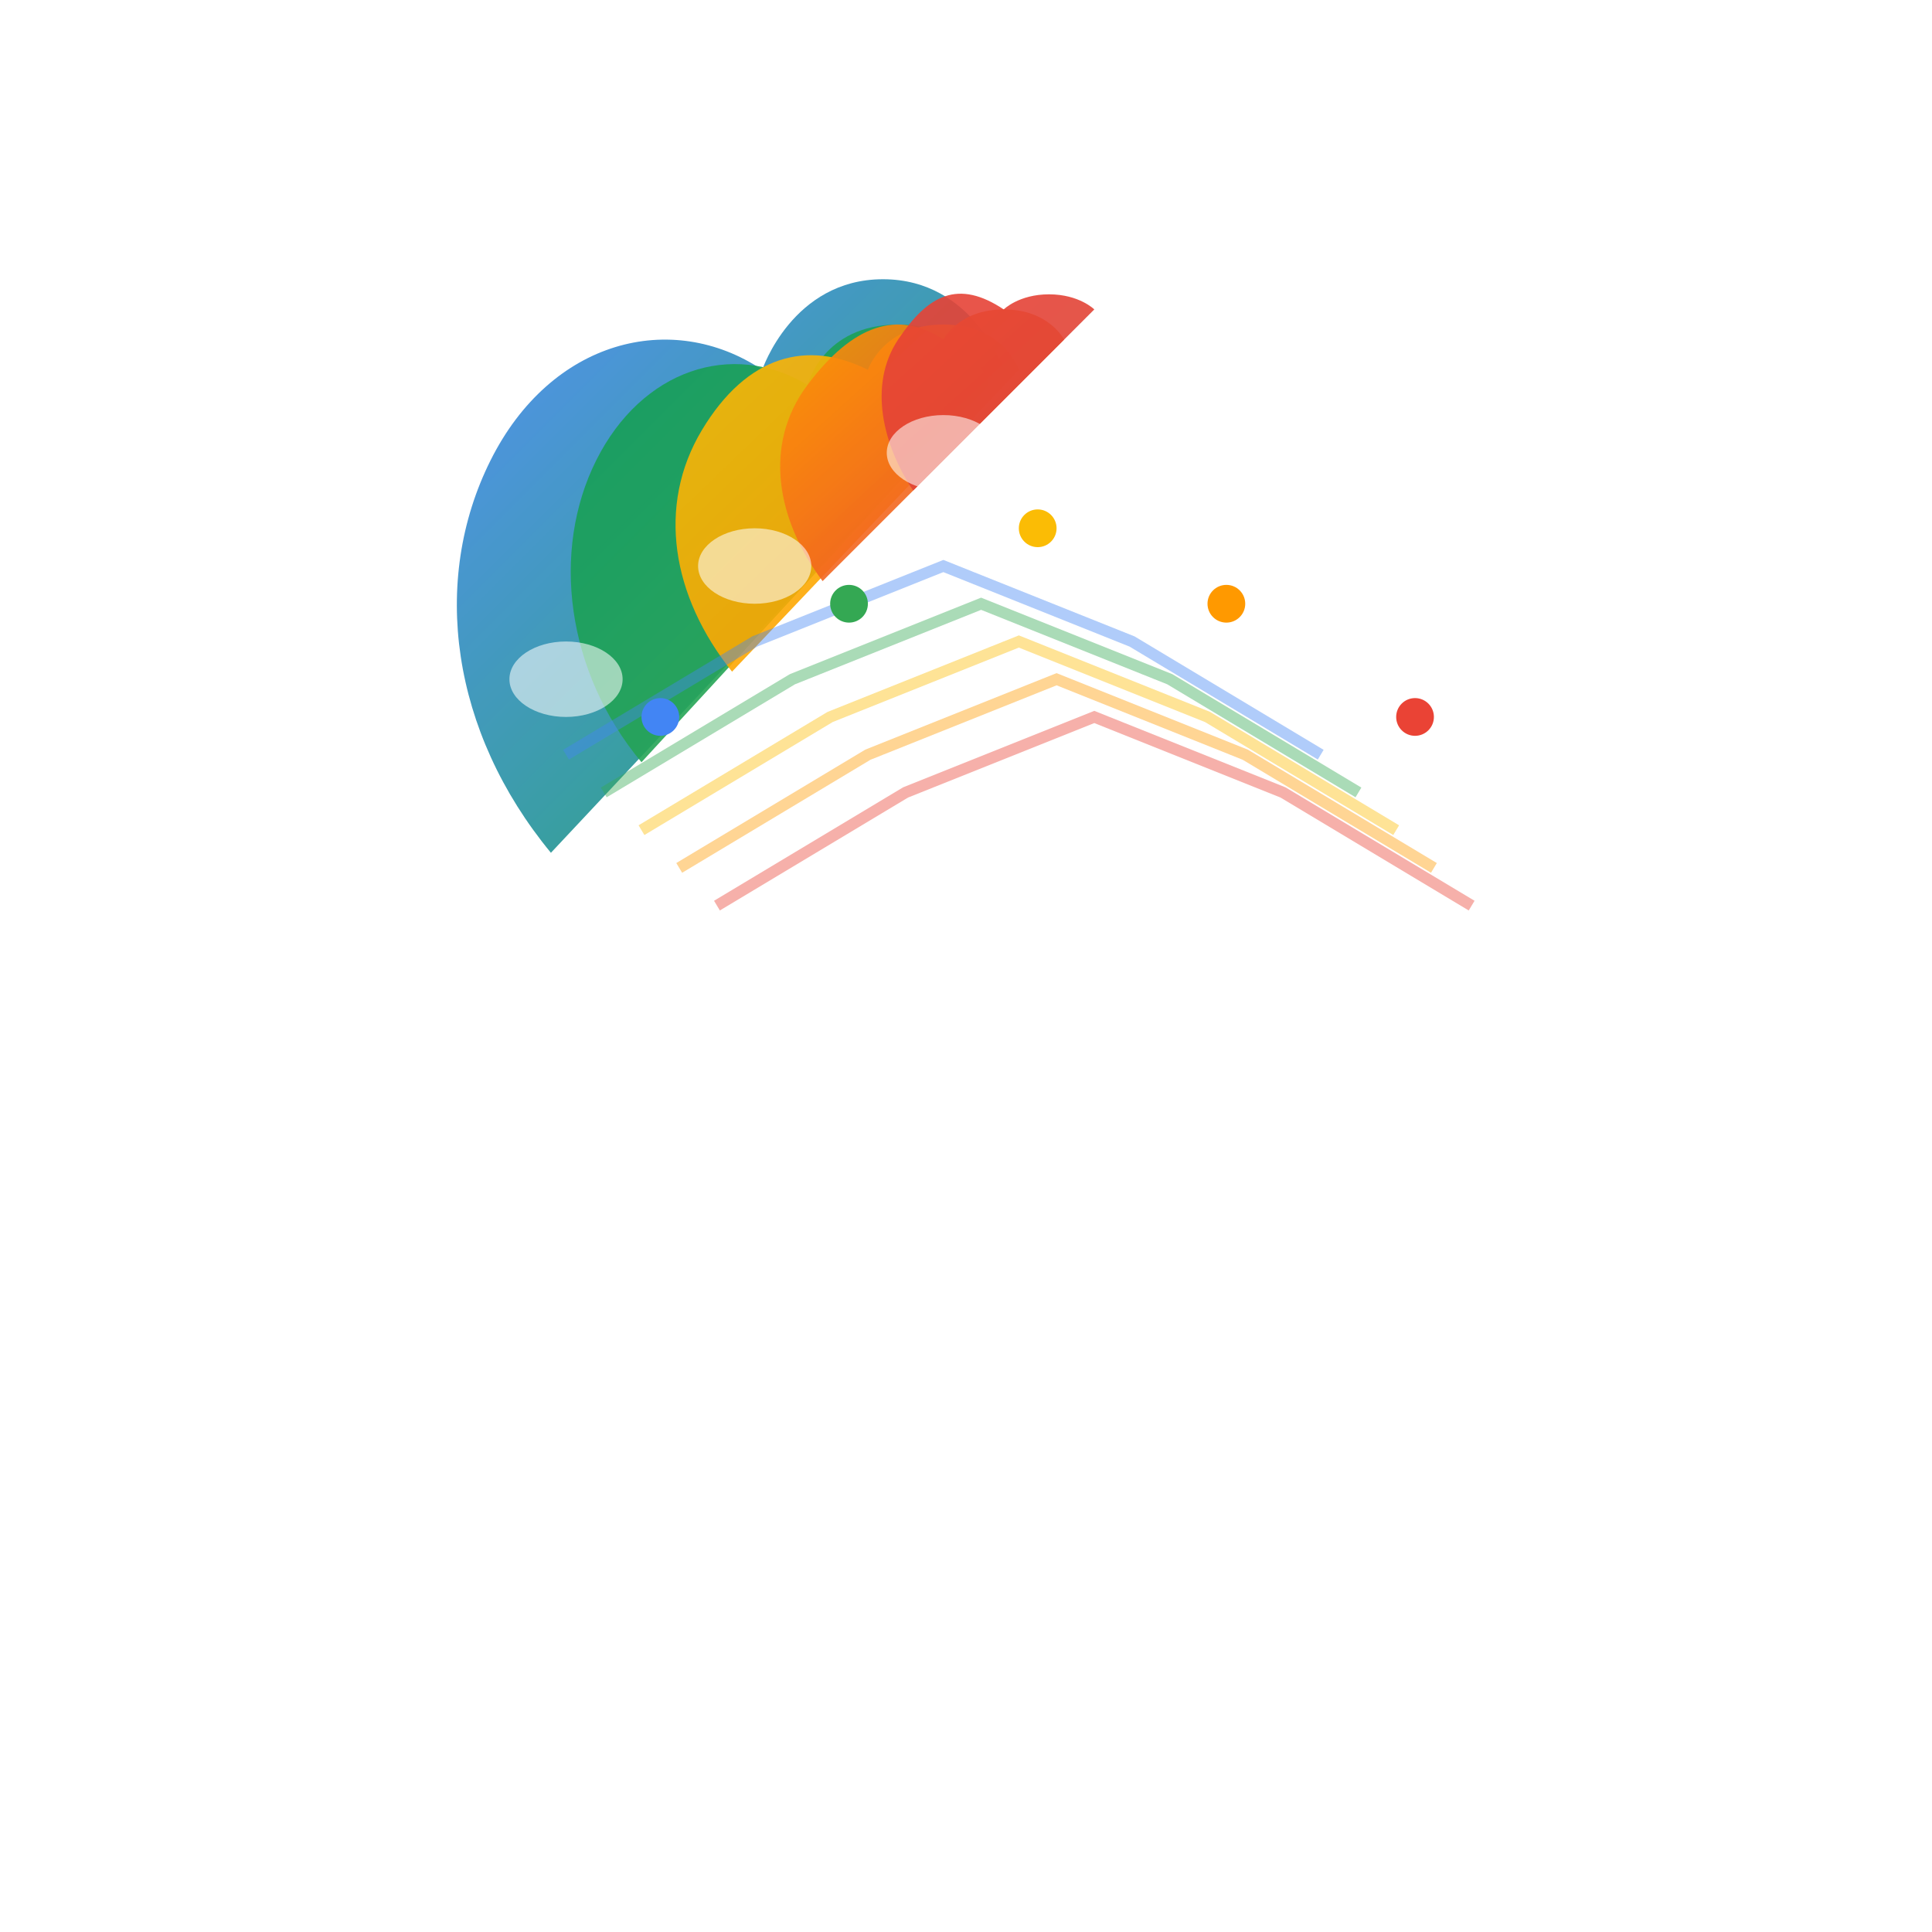 <svg xmlns="http://www.w3.org/2000/svg" viewBox="0 0 512 512" width="512" height="512">
  <!-- Enhanced Colorful Brain Logo with vibrant colors and gradients -->
  
  <!-- Gradient definitions -->
  <defs>
    <linearGradient id="blueGradient" x1="0%" y1="0%" x2="100%" y2="100%">
      <stop offset="0%" stop-color="#4285F4" />
      <stop offset="100%" stop-color="#0F9D58" />
    </linearGradient>
    <linearGradient id="greenGradient" x1="0%" y1="0%" x2="100%" y2="100%">
      <stop offset="0%" stop-color="#0F9D58" />
      <stop offset="100%" stop-color="#34A853" />
    </linearGradient>
    <linearGradient id="yellowGradient" x1="0%" y1="0%" x2="100%" y2="100%">
      <stop offset="0%" stop-color="#FBBC05" />
      <stop offset="100%" stop-color="#FF9900" />
    </linearGradient>
    <linearGradient id="orangeGradient" x1="0%" y1="0%" x2="100%" y2="100%">
      <stop offset="0%" stop-color="#FF9900" />
      <stop offset="100%" stop-color="#EA4335" />
    </linearGradient>
    <linearGradient id="redGradient" x1="0%" y1="0%" x2="100%" y2="100%">
      <stop offset="0%" stop-color="#EA4335" />
      <stop offset="100%" stop-color="#DB4437" />
    </linearGradient>
    <filter id="glow" x="-20%" y="-20%" width="140%" height="140%">
      <feGaussianBlur stdDeviation="5" result="blur" />
      <feComposite in="SourceGraphic" in2="blur" operator="over" />
    </filter>
  </defs>
  
  <!-- Main brain sections with overlapping colors and gradients -->
  <g transform="translate(50, 50) scale(0.8)">
    <!-- Blue section (left) -->
    <path d="M120 220c-33-40-40-90-20-130 20-40 60-50 90-30 0 0 10-30 40-30 30 0 40 30 40 30" fill="url(#blueGradient)" opacity="0.9">
      <animate attributeName="d" dur="5s" repeatCount="indefinite" values="M120 220c-33-40-40-90-20-130 20-40 60-50 90-30 0 0 10-30 40-30 30 0 40 30 40 30; M110 210c-30-35-35-85-15-125 20-40 65-55 95-35 0 0 15-35 45-35 30 0 35 25 35 25; M120 220c-33-40-40-90-20-130 20-40 60-50 90-30 0 0 10-30 40-30 30 0 40 30 40 30" />
    </path>
    
    <!-- Green section (top left) -->
    <path d="M150 190c-25-30-30-70-15-100 15-30 45-40 70-25 0 0 5-20 30-20 25 0 30 20 30 20" fill="url(#greenGradient)" opacity="0.9">
      <animate attributeName="d" dur="6s" repeatCount="indefinite" values="M150 190c-25-30-30-70-15-100 15-30 45-40 70-25 0 0 5-20 30-20 25 0 30 20 30 20; M145 185c-20-25-25-65-10-95 15-30 50-45 75-30 0 0 10-25 35-25 25 0 25 15 25 15; M150 190c-25-30-30-70-15-100 15-30 45-40 70-25 0 0 5-20 30-20 25 0 30 20 30 20" />
    </path>
    
    <!-- Yellow section (center) -->
    <path d="M180 160c-20-25-25-55-10-80 15-25 35-30 55-20 0 0 5-15 25-15 20 0 25 15 25 15" fill="url(#yellowGradient)" opacity="0.9">
      <animate attributeName="d" dur="7s" repeatCount="indefinite" values="M180 160c-20-25-25-55-10-80 15-25 35-30 55-20 0 0 5-15 25-15 20 0 25 15 25 15; M175 155c-15-20-20-50-5-75 15-25 40-35 60-25 0 0 10-20 30-20 20 0 20 10 20 10; M180 160c-20-25-25-55-10-80 15-25 35-30 55-20 0 0 5-15 25-15 20 0 25 15 25 15" />
    </path>
    
    <!-- Orange section (right) -->
    <path d="M210 130c-15-20-20-45-5-65 15-20 30-25 45-15 0 0 5-10 20-10 15 0 20 10 20 10" fill="url(#orangeGradient)" opacity="0.9">
      <animate attributeName="d" dur="8s" repeatCount="indefinite" values="M210 130c-15-20-20-45-5-65 15-20 30-25 45-15 0 0 5-10 20-10 15 0 20 10 20 10; M205 125c-10-15-15-40 0-60 15-20 35-30 50-20 0 0 10-15 25-15 15 0 15 5 15 5; M210 130c-15-20-20-45-5-65 15-20 30-25 45-15 0 0 5-10 20-10 15 0 20 10 20 10" />
    </path>
    
    <!-- Red section (bottom right) -->
    <path d="M240 100c-10-15-15-35-5-50 10-15 20-20 35-10 0 0 5-5 15-5 10 0 15 5 15 5" fill="url(#redGradient)" opacity="0.9">
      <animate attributeName="d" dur="9s" repeatCount="indefinite" values="M240 100c-10-15-15-35-5-50 10-15 20-20 35-10 0 0 5-5 15-5 10 0 15 5 15 5; M235 95c-5-10-10-30 5-45 15-15 25-25 40-15 0 0 10-10 20-10 10 0 10 0 10 0; M240 100c-10-15-15-35-5-50 10-15 20-20 35-10 0 0 5-5 15-5 10 0 15 5 15 5" />
    </path>
  </g>
  
  <!-- Additional colorful elements -->
  <g opacity="0.7" filter="url(#glow)">
    <!-- Neural connections -->
    <path d="M150 200 L200 170 L250 150 L300 170 L350 200" stroke="#4285F4" stroke-width="3" fill="none" opacity="0.6">
      <animate attributeName="d" dur="10s" repeatCount="indefinite" values="M150 200 L200 170 L250 150 L300 170 L350 200; M155 205 L205 175 L255 155 L305 175 L355 205; M150 200 L200 170 L250 150 L300 170 L350 200" />
    </path>
    <path d="M160 210 L210 180 L260 160 L310 180 L360 210" stroke="#34A853" stroke-width="3" fill="none" opacity="0.6">
      <animate attributeName="d" dur="11s" repeatCount="indefinite" values="M160 210 L210 180 L260 160 L310 180 L360 210; M165 215 L215 185 L265 165 L315 185 L365 215; M160 210 L210 180 L260 160 L310 180 L360 210" />
    </path>
    <path d="M170 220 L220 190 L270 170 L320 190 L370 220" stroke="#FBBC05" stroke-width="3" fill="none" opacity="0.6">
      <animate attributeName="d" dur="12s" repeatCount="indefinite" values="M170 220 L220 190 L270 170 L320 190 L370 220; M175 225 L225 195 L275 175 L325 195 L375 225; M170 220 L220 190 L270 170 L320 190 L370 220" />
    </path>
    <path d="M180 230 L230 200 L280 180 L330 200 L380 230" stroke="#FF9900" stroke-width="3" fill="none" opacity="0.6">
      <animate attributeName="d" dur="13s" repeatCount="indefinite" values="M180 230 L230 200 L280 180 L330 200 L380 230; M185 235 L235 205 L285 185 L335 205 L385 235; M180 230 L230 200 L280 180 L330 200 L380 230" />
    </path>
    <path d="M190 240 L240 210 L290 190 L340 210 L390 240" stroke="#EA4335" stroke-width="3" fill="none" opacity="0.6">
      <animate attributeName="d" dur="14s" repeatCount="indefinite" values="M190 240 L240 210 L290 190 L340 210 L390 240; M195 245 L245 215 L295 195 L345 215 L395 245; M190 240 L240 210 L290 190 L340 210 L390 240" />
    </path>
  </g>
  
  <!-- Highlights/reflections with animation -->
  <g opacity="0.8">
    <ellipse cx="150" cy="180" rx="15" ry="10" fill="white" opacity="0.7">
      <animate attributeName="opacity" dur="3s" repeatCount="indefinite" values="0.7;0.3;0.7" />
    </ellipse>
    <ellipse cx="200" cy="150" rx="15" ry="10" fill="white" opacity="0.7">
      <animate attributeName="opacity" dur="4s" repeatCount="indefinite" values="0.7;0.3;0.7" />
    </ellipse>
    <ellipse cx="250" cy="120" rx="15" ry="10" fill="white" opacity="0.7">
      <animate attributeName="opacity" dur="5s" repeatCount="indefinite" values="0.7;0.3;0.7" />
    </ellipse>
    <ellipse cx="300" cy="150" rx="15" ry="10" fill="white" opacity="0.7">
      <animate attributeName="opacity" dur="4s" repeatCount="indefinite" values="0.7;0.3;0.7" />
    </ellipse>
    <ellipse cx="350" cy="180" rx="15" ry="10" fill="white" opacity="0.7">
      <animate attributeName="opacity" dur="3s" repeatCount="indefinite" values="0.7;0.3;0.7" />
    </ellipse>
  </g>
  
  <!-- Pulsing neurons -->
  <g>
    <circle cx="175" cy="190" r="5" fill="#4285F4">
      <animate attributeName="r" dur="2s" repeatCount="indefinite" values="5;7;5" />
      <animate attributeName="opacity" dur="2s" repeatCount="indefinite" values="0.8;0.4;0.8" />
    </circle>
    <circle cx="225" cy="160" r="5" fill="#34A853">
      <animate attributeName="r" dur="3s" repeatCount="indefinite" values="5;7;5" />
      <animate attributeName="opacity" dur="3s" repeatCount="indefinite" values="0.8;0.4;0.8" />
    </circle>
    <circle cx="275" cy="140" r="5" fill="#FBBC05">
      <animate attributeName="r" dur="4s" repeatCount="indefinite" values="5;7;5" />
      <animate attributeName="opacity" dur="4s" repeatCount="indefinite" values="0.8;0.4;0.8" />
    </circle>
    <circle cx="325" cy="160" r="5" fill="#FF9900">
      <animate attributeName="r" dur="3s" repeatCount="indefinite" values="5;7;5" />
      <animate attributeName="opacity" dur="3s" repeatCount="indefinite" values="0.8;0.4;0.8" />
    </circle>
    <circle cx="375" cy="190" r="5" fill="#EA4335">
      <animate attributeName="r" dur="2s" repeatCount="indefinite" values="5;7;5" />
      <animate attributeName="opacity" dur="2s" repeatCount="indefinite" values="0.8;0.4;0.8" />
    </circle>
  </g>
</svg>